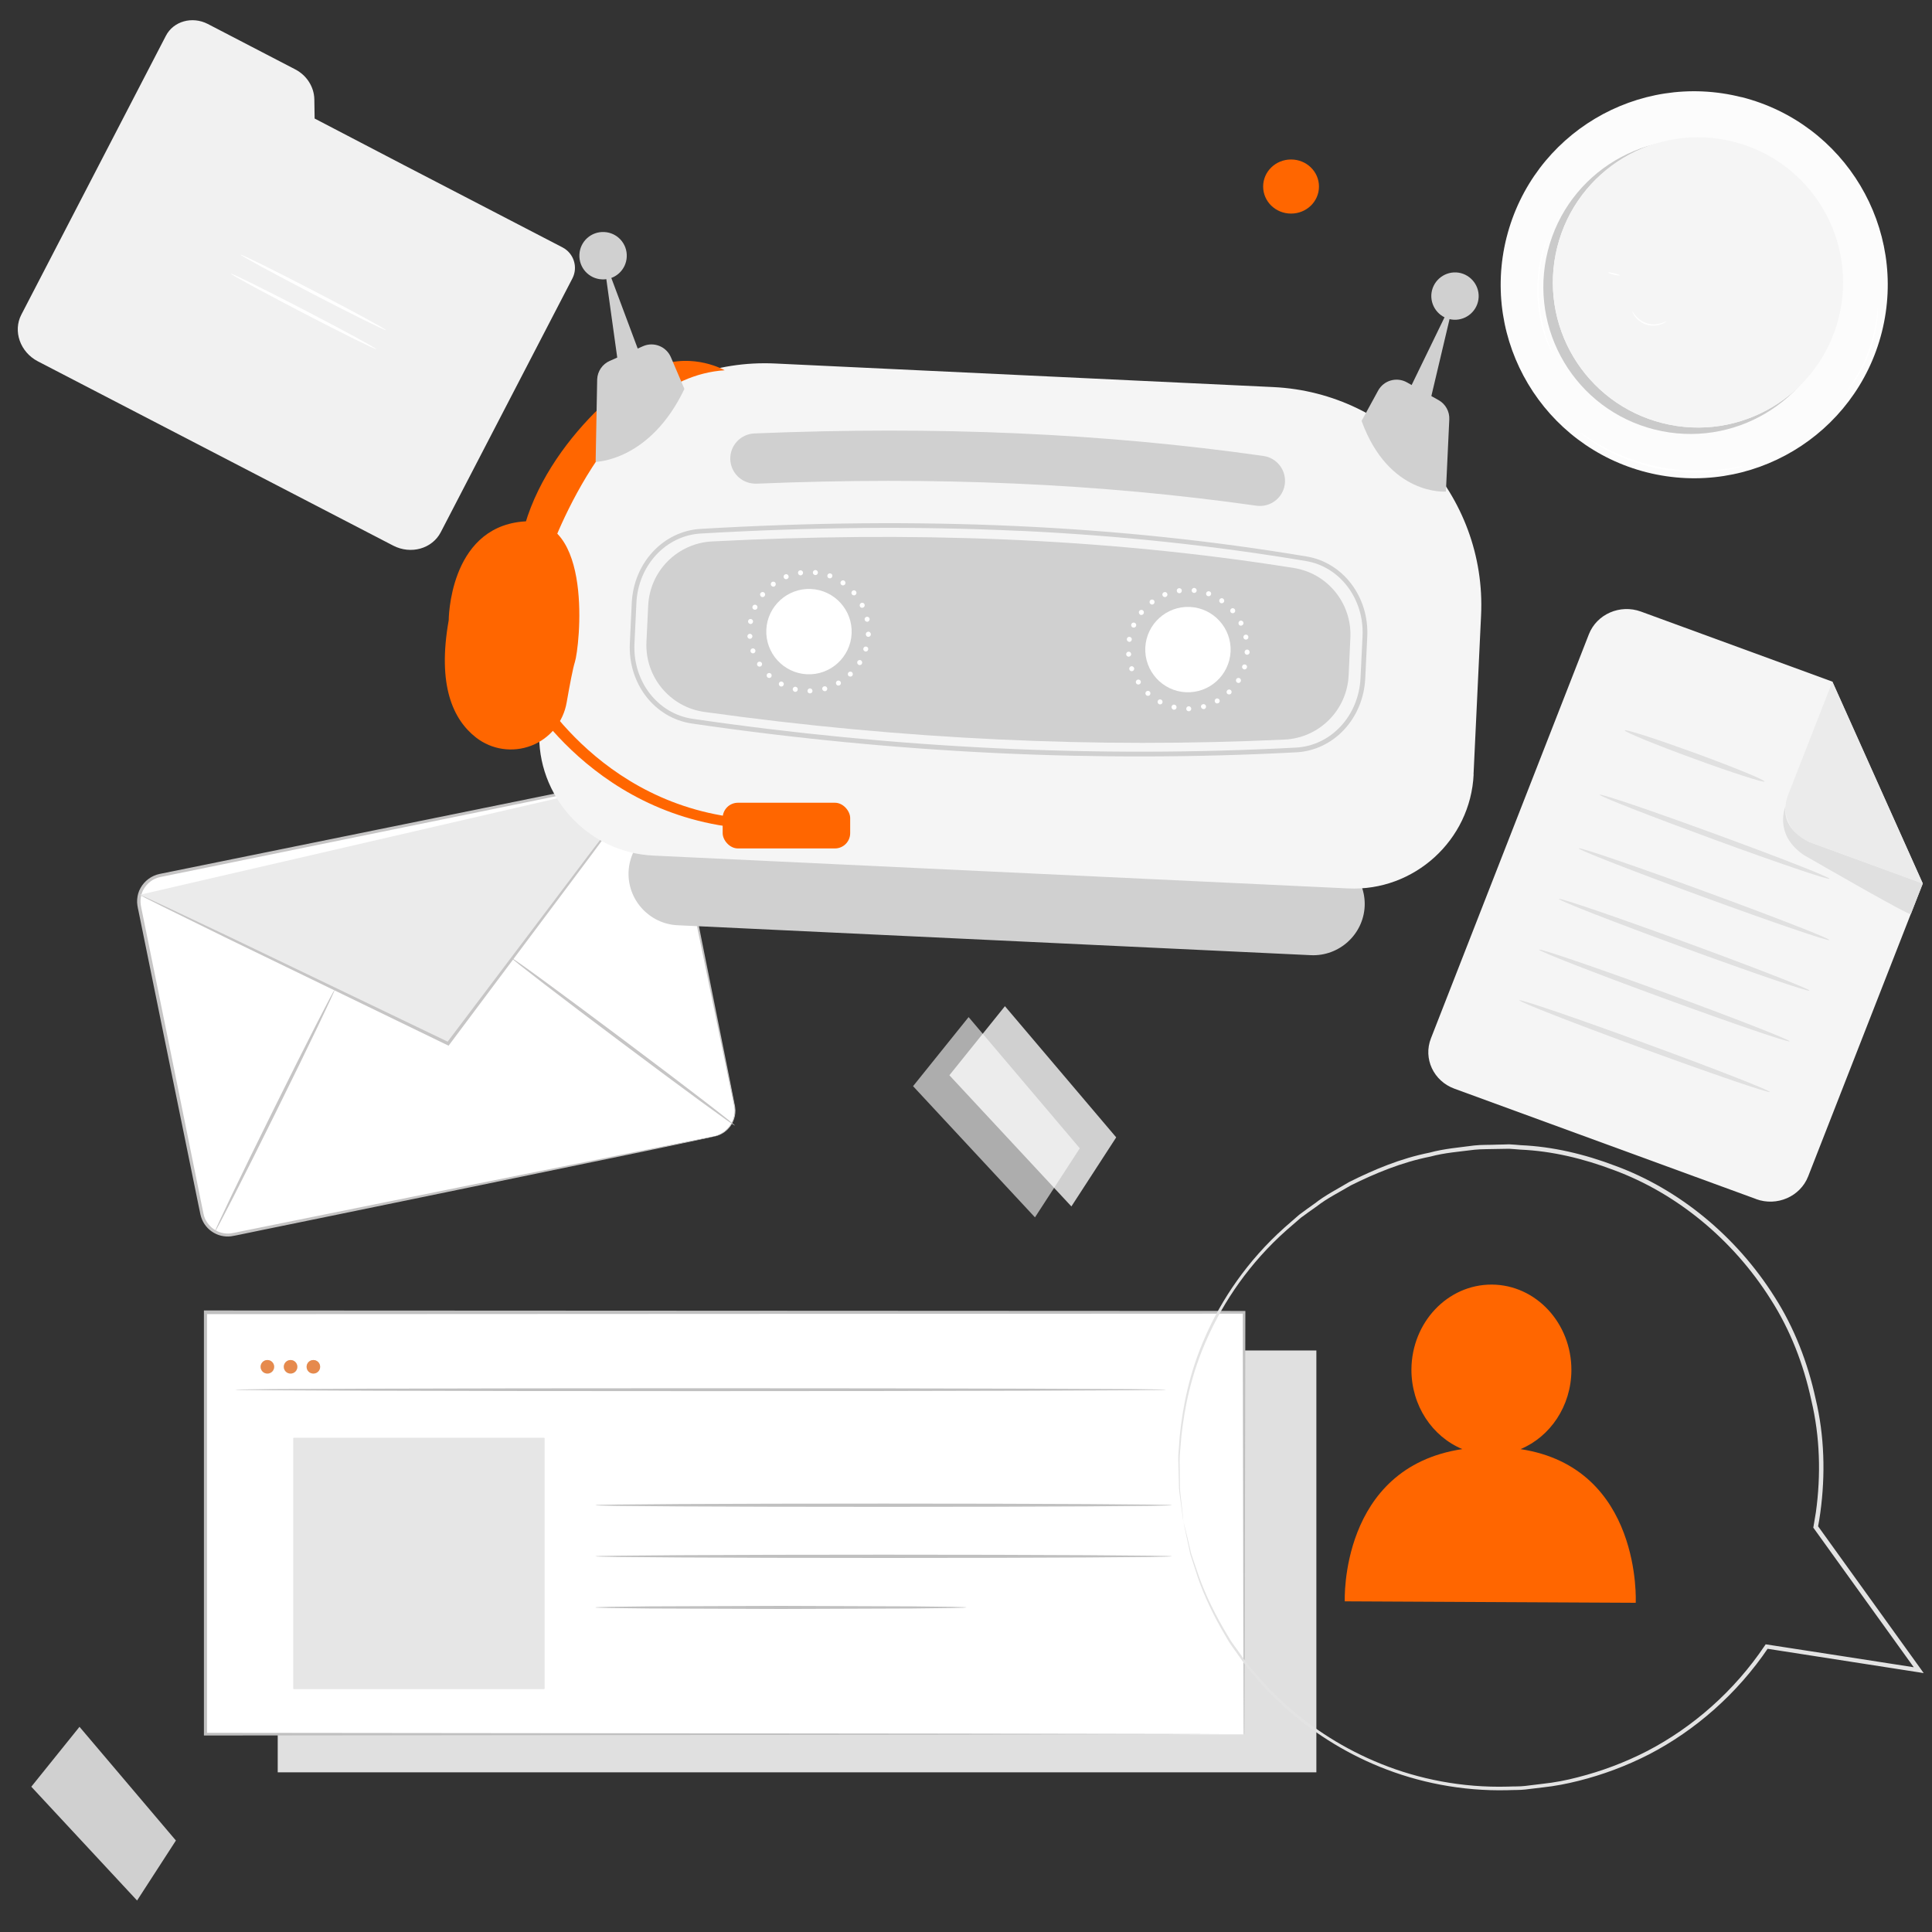 <?xml version="1.0" encoding="UTF-8"?>
<svg id="Layer_1" data-name="Layer 1" xmlns="http://www.w3.org/2000/svg" viewBox="0 0 200 200">
  <rect x="0" y="0" width="200" height="200" fill="#333333" stroke="none"/>
  <defs>
    <style>
      .cls-1 {
        isolation: isolate;
      }

      .cls-1, .cls-2 {
        opacity: .6;
      }

      .cls-1, .cls-3, .cls-4, .cls-5, .cls-6, .cls-7, .cls-8, .cls-9, .cls-10, .cls-11, .cls-12, .cls-13, .cls-14 {
        stroke-width: 0px;
      }

      .cls-1, .cls-10 {
        fill: #fff;
      }

      .cls-15 {
        opacity: .1;
      }

      .cls-16 {
        opacity: .2;
      }

      .cls-4 {
        fill: #d0d0d0;
      }

      .cls-5 {
        fill: #e0e0e0;
      }

      .cls-6 {
        fill: #c6c5c5;
      }

      .cls-7 {
        fill: silver;
      }

      .cls-8 {
        fill: #f60;
      }

      .cls-9 {
        fill: #f1f1f1;
      }

      .cls-11 {
        fill: #e3e3e3;
      }

      .cls-12 {
        fill: #ebebeb;
      }

      .cls-13 {
        fill: #fcfcfc;
      }

      .cls-14 {
        fill: #f5f5f5;
      }
    </style>
  </defs>
  <g>
    <g>
      <path class="cls-13" d="m180.28,10.05c10.72,2.71,17.23,13.59,14.53,24.32-2.71,10.72-13.59,17.23-24.32,14.53-10.72-2.71-17.23-13.59-14.53-24.32,2.71-10.72,13.59-17.23,24.32-14.52h0Z"/>
      <g class="cls-15">
        <path class="cls-10" d="m155.97,24.57c-2.71,10.72,3.8,21.61,14.53,24.32,0,0,4.05-13.49-.62-18.16-4.67-4.67-13.91-6.16-13.91-6.16Z"/>
      </g>
      <path class="cls-13" d="m178.72,14.93c8.16,2.05,13.09,10.33,11.04,18.49-2.05,8.16-10.33,13.09-18.49,11.04-8.16-2.05-13.09-10.33-11.04-18.49,2.05-8.16,10.33-13.09,18.49-11.04Z"/>
      <g class="cls-16">
        <path class="cls-3" d="m178.72,14.93c8.16,2.05,13.09,10.33,11.04,18.49-2.05,8.16-10.33,13.09-18.49,11.04-8.16-2.05-13.09-10.33-11.04-18.49,2.05-8.16,10.33-13.09,18.49-11.04Z"/>
      </g>
      <path class="cls-13" d="m179.45,14.67c8.04,2.03,12.92,10.19,10.89,18.24-2.03,8.04-10.19,12.92-18.24,10.89s-12.92-10.19-10.89-18.24c2.03-8.04,10.19-12.92,18.24-10.89Z"/>
      <path class="cls-14" d="m179.45,14.67c8.04,2.03,12.92,10.19,10.89,18.24-2.03,8.04-10.19,12.92-18.24,10.89s-12.92-10.19-10.89-18.24c2.03-8.04,10.19-12.92,18.24-10.89Z"/>
    </g>
    <path class="cls-10" d="m180.33,48.29s-.06.02-.17.05c-.13.03-.3.07-.51.12-.22.06-.49.11-.8.16-.31.05-.67.13-1.08.16-.2.02-.41.05-.63.07s-.45.02-.68.04c-.47.04-.98.01-1.51.01-1.07-.05-2.24-.17-3.44-.42-1.2-.26-2.32-.62-3.31-1.01-.49-.21-.96-.4-1.38-.62-.21-.11-.42-.2-.61-.31-.19-.11-.38-.22-.55-.31-.36-.19-.66-.4-.92-.58-.27-.17-.5-.33-.67-.48-.17-.13-.31-.24-.41-.31-.09-.08-.14-.12-.13-.12,0,0,.05.03.16.09.11.08.26.17.43.29.18.13.4.29.68.45.27.16.57.37.93.55.17.1.36.2.55.3s.4.19.61.3c.42.21.89.4,1.38.6.99.38,2.1.73,3.3.98,1.19.25,2.36.37,3.41.42.53,0,1.04.03,1.51,0,.23,0,.46-.01.68-.03s.42-.04.63-.06c.4-.02.75-.09,1.08-.13.31-.04.58-.09.8-.13.21-.04.38-.07.5-.1.12-.02.18-.03.18-.02h-.02Z"/>
    <path class="cls-10" d="m172.52,33.24s-.17.18-.53.32c-.36.14-.92.23-1.5.06-.58-.17-1.01-.55-1.24-.86-.23-.32-.3-.56-.28-.55.02-.01.12.21.36.49s.65.62,1.2.78c.54.16,1.07.09,1.43-.02s.55-.24.57-.22h0Z"/>
    <path class="cls-10" d="m167.7,28.52s-.29,0-.63-.08c-.34-.08-.6-.18-.59-.23,0-.04.29,0,.63.08.34.08.6.18.59.23Z"/>
    <path class="cls-10" d="m160.2,24.54s-.04.17-.14.47c-.05.15-.11.33-.16.54-.06.21-.14.46-.19.73-.06.27-.13.57-.18.89-.07.32-.11.67-.15,1.04-.07.74-.12,1.55-.08,2.4.04.85.15,1.66.28,2.39.08.36.15.71.24,1.03.08.32.18.61.26.88.08.27.17.5.26.72.07.21.15.39.21.53.12.29.18.46.18.45s-.09-.15-.23-.43c-.07-.14-.15-.31-.24-.52-.08-.21-.19-.44-.28-.71-.09-.26-.19-.56-.28-.88-.1-.32-.17-.66-.25-1.03-.15-.73-.26-1.55-.3-2.41-.03-.86.01-1.68.1-2.43.05-.37.1-.72.17-1.05.06-.32.14-.62.21-.9.06-.28.15-.51.21-.73s.13-.4.19-.54c.12-.3.18-.46.19-.45h-.02Z"/>
    <path class="cls-10" d="m194.4,31.74s.02.13.01.37c0,.24-.03.58-.07,1-.1.84-.33,2.01-.77,3.23s-1.02,2.27-1.49,2.97c-.24.35-.43.64-.59.82-.15.19-.23.28-.24.28s.06-.12.2-.32c.14-.19.32-.48.55-.84.45-.72,1-1.75,1.44-2.97.44-1.21.69-2.36.81-3.2.06-.42.11-.76.12-.99.02-.23.04-.36.05-.36h-.02Z"/>
  </g>
  <g>
    <g>
      <rect class="cls-10" x="17.1" y="85.18" width="56.26" height="37.92" rx="2.73" ry="2.73" transform="translate(-19.89 11.13) rotate(-11.52)"/>
      <path class="cls-6" d="m73.9,117.65s.16-.03.45-.16c.29-.12.71-.34,1.1-.82.37-.46.7-1.21.56-2.09-.18-.88-.39-1.89-.62-3.02-.94-4.56-2.3-11.14-3.98-19.28-.42-2.04-.86-4.16-1.31-6.39-.23-1.11-.47-2.24-.7-3.39-.26-1.1-1.34-1.96-2.51-1.94-.56.02-1.19.21-1.79.32-.61.12-1.22.25-1.84.38-1.24.25-2.49.51-3.77.77-2.55.52-5.18,1.06-7.87,1.61-10.77,2.2-22.6,4.61-35.02,7.15-.73.14-1.38.63-1.74,1.28-.18.32-.29.69-.31,1.05-.03.37.05.73.13,1.12.31,1.54.62,3.05.93,4.57.62,3.03,1.22,6.01,1.82,8.94,1.19,5.86,2.34,11.51,3.43,16.9l.21,1.01c.06.32.19.62.37.88.35.53.91.93,1.52,1.08.3.08.62.1.93.06.3-.04.64-.12.97-.19.65-.13,1.29-.26,1.93-.39,2.55-.52,5.03-1.02,7.42-1.5,4.79-.97,9.25-1.87,13.32-2.69,8.14-1.63,14.73-2.96,19.3-3.88,2.27-.45,4.04-.8,5.25-1.04.59-.11,1.05-.2,1.37-.26.31-.06.47-.08.47-.08,0,0-.16.05-.46.11-.32.07-.77.17-1.36.29-1.21.25-2.97.62-5.23,1.1-4.56.94-11.14,2.3-19.28,3.98-4.07.84-8.53,1.75-13.32,2.74-2.39.49-4.87,1-7.42,1.52-.64.13-1.28.26-1.93.4-.33.06-.64.14-.99.19-.35.05-.71.02-1.05-.06-.69-.17-1.31-.6-1.71-1.2-.2-.3-.34-.64-.42-.99l-.21-1.01c-1.1-5.38-2.26-11.03-3.45-16.89-.6-2.93-1.21-5.91-1.82-8.94-.31-1.51-.62-3.04-.93-4.57-.08-.37-.18-.79-.14-1.21.03-.42.14-.83.35-1.19.4-.73,1.14-1.28,1.97-1.45,12.42-2.53,24.26-4.94,35.02-7.12,2.69-.54,5.32-1.08,7.87-1.6,1.28-.26,2.53-.51,3.77-.77.62-.12,1.23-.25,1.84-.38.3-.06.61-.12.91-.18s.61-.14.93-.13c1.3-.01,2.49.93,2.78,2.15.23,1.15.47,2.29.69,3.41.45,2.22.88,4.36,1.29,6.4,1.63,8.14,2.96,14.73,3.88,19.3.23,1.14.43,2.15.6,3.04.14.91-.22,1.68-.61,2.15-.4.47-.84.69-1.14.8-.3.11-.46.12-.46.12h.01Z"/>
    </g>
    <g>
      <polyline class="cls-12" points="14.46 92.63 46.38 108.03 67.11 80.46"/>
      <path class="cls-6" d="m67.11,80.46s-.03.05-.09.15c-.08.11-.18.25-.3.43-.29.39-.68.93-1.18,1.62-1.05,1.42-2.55,3.44-4.39,5.93-3.75,5.01-8.91,11.91-14.63,19.55l-.08.11-.12-.06c-.14-.06-.28-.14-.42-.2-8.68-4.21-16.54-8.02-22.25-10.79-2.82-1.39-5.12-2.52-6.73-3.31-.77-.39-1.38-.69-1.82-.91-.19-.1-.34-.18-.47-.25-.1-.06-.16-.09-.16-.09,0,0,.06.01.17.06.13.06.29.13.49.21.45.21,1.06.49,1.85.86,1.62.77,3.93,1.86,6.77,3.21,5.73,2.75,13.6,6.53,22.3,10.71.14.07.29.14.42.2l-.21.05c5.75-7.61,10.94-14.49,14.71-19.48,1.88-2.46,3.41-4.46,4.48-5.87.53-.67.93-1.2,1.23-1.58.14-.17.24-.3.32-.41.08-.09.12-.14.12-.13h-.01Z"/>
    </g>
    <path class="cls-6" d="m34.63,102.49c.08.04-2.62,5.68-6.04,12.58-3.42,6.91-6.26,12.47-6.34,12.43s2.62-5.68,6.04-12.58c3.42-6.91,6.26-12.47,6.34-12.43Z"/>
    <path class="cls-6" d="m53.01,99.21c.06-.08,5.27,3.74,11.64,8.52,6.38,4.78,11.49,8.71,11.43,8.79-.06.07-5.27-3.74-11.64-8.52-6.37-4.77-11.49-8.71-11.43-8.78h0Z"/>
  </g>
  <g>
    <g>
      <path class="cls-14" d="m181.81,124.13l-31.25-11.43c-2.16-.79-3.25-3.12-2.43-5.21l16.35-41.83c.82-2.09,3.23-3.14,5.39-2.35l19.81,7.25,9.36,20.9-11.86,30.32c-.82,2.09-3.23,3.14-5.39,2.35h0Z"/>
      <path class="cls-12" d="m189.69,70.56l-4.6,11.77c-.76,1.94.25,4.11,2.26,4.85l11.7,4.28-9.36-20.9h0Z"/>
      <path class="cls-5" d="m184.85,83.43s-1.27,2.8,1.72,4.97c.11.08.23.16.35.22,1.43.82,10.81,6.23,10.89,6.01.1-.24,1.24-3.16,1.24-3.16l-11.7-4.28s-2.89-1.17-2.5-3.76h0Z"/>
    </g>
    <path class="cls-5" d="m182.66,80.9c-.06.15-3.34-.91-7.34-2.37-3.99-1.46-7.18-2.77-7.12-2.92.06-.15,3.34.91,7.34,2.37,3.99,1.46,7.18,2.77,7.12,2.92Z"/>
    <path class="cls-5" d="m189.39,90.97c-.06.15-5.43-1.67-12-4.08s-11.85-4.47-11.79-4.62c.06-.15,5.43,1.67,12,4.08,6.57,2.4,11.85,4.47,11.79,4.62Z"/>
    <path class="cls-5" d="m189.36,97.31c-.06.15-5.91-1.85-13.07-4.47-7.16-2.62-12.92-4.87-12.86-5.02.06-.15,5.91,1.85,13.07,4.47s12.92,4.87,12.86,5.01h0Z"/>
    <path class="cls-5" d="m187.31,102.55c-.06.15-5.91-1.85-13.07-4.47-7.16-2.62-12.92-4.87-12.86-5.02.06-.15,5.91,1.85,13.07,4.47,7.16,2.62,12.92,4.87,12.86,5.01Z"/>
    <path class="cls-5" d="m185.26,107.8c-.06.15-5.91-1.85-13.07-4.47-7.16-2.62-12.92-4.87-12.86-5.02.06-.15,5.91,1.85,13.07,4.47s12.92,4.87,12.86,5.02h0Z"/>
    <path class="cls-5" d="m183.21,113.04c-.06.15-5.91-1.85-13.07-4.47s-12.92-4.87-12.86-5.02c.06-.15,5.91,1.85,13.07,4.47,7.16,2.62,12.92,4.87,12.86,5.02Z"/>
  </g>
  <polygon class="cls-4" points="8.23 178.76 3.24 184.96 14.19 196.74 18.21 190.53 8.23 178.76"/>
  <polygon class="cls-4" points="104.03 104.16 98.28 111.31 110.91 124.89 115.55 117.74 104.03 104.16"/>
  <polygon class="cls-1" points="100.27 105.29 94.52 112.44 107.14 126.02 111.78 118.87 100.27 105.29"/>
  <path class="cls-8" d="m136.54,19.31c0,1.55-1.29,2.8-2.89,2.8s-2.89-1.25-2.89-2.8,1.29-2.8,2.89-2.8,2.89,1.25,2.89,2.8Z"/>
  <path class="cls-4" d="m135.71,98.88l-65.58-3.1c-2.92-.14-5.19-2.64-5.06-5.56h0c.14-2.92,2.64-5.19,5.56-5.06l65.58,3.1c2.92.14,5.19,2.64,5.06,5.56h0c-.14,2.92-2.64,5.19-5.56,5.06Z"/>
  <path class="cls-14" d="m152.55,80.17c-.32,6.81-6.16,12.12-12.97,11.8l-71.95-3.4c-6.81-.32-12.12-6.16-11.8-12.97l.78-16.47c.59-12.41,11.22-22.09,23.63-21.5l51.58,2.44c12.41.59,22.09,11.22,21.5,23.63l-.78,16.47Z"/>
  <path class="cls-4" d="m139.61,69.92c-.17,3.59-3.04,6.47-6.63,6.64-19.43.91-39.49.01-60.06-2.86-3.57-.5-6.17-3.64-6-7.24l.18-3.77c.17-3.58,3.02-6.45,6.6-6.64,20.16-1.04,40.26-.44,60.25,2.75,3.5.56,6.01,3.68,5.84,7.22l-.18,3.9Z"/>
  <g>
    <path class="cls-10" d="m88.16,65.59c-.12,2.44-2.19,4.32-4.62,4.21-2.44-.12-4.32-2.19-4.21-4.62s2.19-4.32,4.62-4.21c2.44.12,4.32,2.19,4.21,4.62Z"/>
    <path class="cls-10" d="m127.39,67.45c-.12,2.44-2.19,4.32-4.62,4.21s-4.32-2.19-4.21-4.62c.12-2.44,2.19-4.32,4.62-4.21,2.44.12,4.32,2.19,4.21,4.62Z"/>
  </g>
  <path class="cls-10" d="m83.59,71.53c0-.15.11-.26.25-.27h0c.15,0,.26.11.27.26h0c0,.14-.11.26-.26.26h0s0,0-.01,0h0c-.14,0-.25-.12-.25-.25Zm-1.33.08c-.14-.04-.22-.18-.19-.32h0c.04-.14.18-.23.32-.19h0c.14.04.22.17.19.32h0c-.03.12-.14.21-.26.2h0s-.03,0-.05,0Zm2.86-.24c-.04-.14.04-.28.19-.32h0c.14-.04.28.04.32.18h0c.04.14-.04.28-.18.32h0s-.06,0-.08,0h0c-.11,0-.21-.08-.24-.19Zm-4.36-.33c-.13-.07-.17-.23-.11-.35h0c.06-.13.22-.18.35-.11h0c.13.07.17.23.11.35h0c-.05.1-.14.14-.24.14h0s-.07,0-.11-.03Zm5.81-.2c-.07-.13-.03-.29.1-.36h0c.12-.07.28-.02.35.1h0c.07.13.03.29-.1.36h0s-.1.03-.14.03h0c-.08,0-.17-.05-.21-.13Zm-7.12-.72c-.1-.09-.12-.26-.02-.37h0c.09-.1.26-.11.37-.02h0c.1.09.11.26.02.37h0c-.05.06-.13.09-.21.08h0c-.06,0-.12-.02-.16-.07Zm8.39-.15c-.1-.1-.1-.27,0-.37h0c.1-.1.27-.1.37,0h0c.1.1.1.27,0,.37h0c-.05.05-.12.07-.19.07h0c-.07,0-.13-.03-.18-.07Zm-9.43-1.07c-.08-.12-.04-.28.07-.36h0c.12-.08.29-.05.37.07h0c.08.12.04.28-.08.36h0s-.1.05-.15.04h0c-.08,0-.16-.05-.21-.12Zm10.45-.09c-.12-.08-.16-.23-.09-.36h0c.08-.12.24-.16.36-.09h0c.12.08.16.24.09.36h0c-.05.09-.14.13-.24.13h0s-.08-.01-.12-.04Zm-11.16-1.35h0c-.05-.13.03-.29.16-.33h0c.13-.05.28.03.33.16h0c.05.13-.03.29-.16.33h0s-.07.02-.1.01h0c-.1,0-.2-.07-.23-.18Zm11.85-.03c-.14-.04-.22-.19-.17-.32h0c.04-.14.19-.21.32-.17h0c.14.04.22.19.17.32h0c-.03.12-.15.19-.26.19h0s-.04,0-.06-.01Zm-12.18-1.54c-.01-.14.1-.27.24-.28h0c.14-.01.27.1.28.24h0c.01.14-.1.27-.24.28h0s-.02,0-.03,0h0c-.13,0-.24-.11-.25-.24Zm12.26-.23s0,0,0,0h0s0,0,0-.02h0c0-.14.13-.25.27-.25h0c.14,0,.25.13.25.27h0s0,0,0,.01h0s0,0,0,.01h0c0,.14-.13.25-.27.25h0c-.14,0-.25-.13-.25-.27Zm0-.03h0s0,0,0,0Zm-11.97-1.04c-.15-.03-.24-.16-.22-.3h0c.03-.15.16-.24.3-.21h0c.14.02.24.16.21.3h0c-.02.13-.14.23-.27.22h0s-.02,0-.03,0Zm11.85-.43c-.03-.14.06-.28.2-.31h0c.14-.03.28.06.31.2h0c.03.14-.06.28-.2.31h0s-.04,0-.07,0h0c-.11,0-.22-.09-.24-.21Zm-11.47-1.06c-.13-.06-.19-.21-.13-.35h0c.06-.13.21-.19.35-.13h0c.13.06.19.21.13.35h0c-.05.1-.15.16-.25.15h0s-.06-.01-.09-.02Zm10.98-.33h0c-.06-.13,0-.29.12-.35h0c.13-.06.28-.01.35.12h0c.06.13.01.28-.12.35h0s-.09.03-.13.03h0c-.09,0-.18-.06-.22-.14Zm-10.24-1.02c-.11-.1-.13-.26-.04-.37h0c.09-.11.26-.13.37-.04h0c.11.09.13.25.04.37h0c-.06.07-.14.1-.22.1h0c-.05,0-.11-.02-.15-.05Zm9.42-.21h0c-.09-.11-.08-.27.03-.37h0c.11-.09.28-.08.37.03h0c.09.11.08.27-.03.37h0c-.05.04-.12.07-.18.06h0c-.07,0-.14-.03-.19-.09Zm-8.36-.91c-.08-.11-.06-.28.05-.37h0c.12-.08.28-.06.37.05h0c.08.12.06.28-.05.37h0c-.05.04-.11.06-.17.05h0c-.07,0-.14-.04-.19-.1Zm7.27-.08h0c-.12-.08-.14-.25-.06-.36h0c.08-.12.25-.15.36-.07h0c.12.09.15.25.07.37h0c-.06.07-.14.11-.23.11h0s-.09-.01-.14-.04Zm-5.97-.75c-.06-.14,0-.29.14-.34h0c.13-.06.29,0,.34.14h0c.06.13,0,.28-.14.34h0s-.07.02-.11.02h0c-.1,0-.19-.07-.23-.16Zm4.67.06h0c-.13-.05-.2-.2-.15-.34h0c.05-.13.2-.2.34-.15h0c.14.05.21.2.15.33h0c-.04.11-.15.18-.25.17h0s-.06,0-.08-.02Zm-3.2-.53c-.02-.14.08-.28.22-.29h0c.14-.02.28.07.3.22h0c.02.14-.08.28-.22.3h0s-.03,0-.05,0h0c-.12,0-.23-.1-.24-.22Zm1.77.2h0c-.14-.02-.25-.14-.23-.29h0c.02-.14.14-.24.29-.23h0c.14.02.24.14.23.29h0c-.02.14-.14.24-.27.23h0s-.01,0-.02,0Z"/>
  <path class="cls-10" d="m122.8,73.38c0-.15.11-.26.25-.27h0c.15,0,.26.11.27.26h0c0,.14-.11.26-.26.26h0s0,0-.01,0h0c-.14,0-.25-.12-.25-.25Zm-1.33.08c-.14-.04-.22-.18-.19-.32h0c.04-.14.18-.23.32-.19h0c.14.04.22.17.19.32h0c-.03.12-.14.21-.26.2h0s-.03,0-.05,0Zm2.86-.24c-.04-.14.04-.28.19-.32h0c.14-.04.28.04.32.18h0c.04.14-.04.28-.18.32h0s-.06,0-.08,0h0c-.11,0-.21-.08-.24-.19Zm-4.36-.33c-.13-.07-.17-.23-.11-.35h0c.06-.13.22-.18.35-.11h0c.13.07.17.23.11.35h0c-.05.1-.14.14-.24.14h0s-.07,0-.11-.03Zm5.81-.2c-.07-.13-.03-.29.1-.36h0c.12-.07.28-.02.35.1h0c.07.13.03.29-.1.36h0s-.1.03-.14.03h0c-.08,0-.17-.05-.21-.13Zm-7.12-.72c-.1-.09-.12-.26-.02-.37h0c.09-.1.26-.11.37-.02h0c.1.09.11.26.02.37h0c-.05.06-.13.09-.21.08h0c-.06,0-.12-.02-.16-.07Zm8.39-.15c-.1-.1-.1-.27,0-.37h0c.1-.1.27-.1.37,0h0c.1.1.1.27,0,.37h0c-.05.05-.12.07-.19.07h0c-.07,0-.13-.03-.18-.07Zm-9.43-1.07c-.08-.12-.04-.28.07-.36h0c.12-.08.29-.05.37.07h0c.08.12.04.28-.08.36h0s-.1.05-.15.04h0c-.08,0-.16-.05-.21-.12Zm10.45-.09c-.12-.08-.16-.23-.09-.36h0c.08-.12.24-.16.36-.09h0c.12.08.16.24.09.36h0c-.05.09-.14.13-.24.13h0s-.08-.01-.12-.04Zm-11.16-1.35h0c-.05-.13.03-.29.16-.33h0c.13-.05.28.03.33.16h0c.05.13-.03.29-.16.33h0s-.07.02-.1.01h0c-.1,0-.2-.07-.23-.18Zm11.85-.03c-.14-.04-.22-.19-.17-.32h0c.04-.14.19-.21.32-.17h0c.14.04.22.19.17.32h0c-.03.12-.15.19-.26.19h0s-.04,0-.06-.01Zm-12.18-1.54c-.01-.14.1-.27.24-.28h0c.14-.01.27.1.28.24h0c.01.14-.1.27-.24.28h0s-.02,0-.03,0h0c-.13,0-.24-.11-.25-.24Zm12.26-.23s0,0,0,0h0s0,0,0-.02h0c0-.14.13-.25.27-.25h0c.14,0,.25.13.25.27h0s0,0,0,.01h0s0,0,0,.01h0c0,.14-.13.25-.27.25h0c-.14,0-.25-.13-.25-.27Zm0-.03h0s0,0,0,0Zm-11.97-1.04c-.15-.03-.24-.16-.22-.3h0c.03-.15.16-.24.3-.21h0c.14.02.24.16.21.3h0c-.02.13-.14.23-.27.22h0s-.02,0-.03,0Zm11.85-.43c-.03-.14.06-.28.2-.31h0c.14-.03.28.06.31.2h0c.03.14-.06.28-.2.31h0s-.04,0-.07,0h0c-.11,0-.22-.09-.24-.21Zm-11.47-1.06c-.13-.06-.19-.21-.13-.35h0c.06-.13.21-.19.35-.13h0c.13.06.19.21.13.35h0c-.05.1-.15.16-.25.15h0s-.06-.01-.09-.02Zm10.98-.33h0c-.06-.13,0-.29.12-.35h0c.13-.06.28-.01.35.12h0c.06.13.01.28-.12.35h0s-.09.03-.13.03h0c-.09,0-.18-.06-.22-.14Zm-10.24-1.02c-.11-.1-.13-.26-.04-.37h0c.09-.11.26-.13.37-.04h0c.11.09.13.25.04.37h0c-.06.07-.14.1-.22.1h0c-.05,0-.11-.02-.15-.05Zm9.42-.21h0c-.09-.11-.08-.27.03-.37h0c.11-.09.28-.08.37.03h0c.09.11.08.27-.03.37h0c-.05.04-.12.07-.18.06h0c-.07,0-.14-.03-.19-.09Zm-8.36-.91c-.08-.11-.06-.28.05-.37h0c.12-.08.28-.06.37.05h0c.08.12.06.28-.05.37h0c-.05.04-.11.06-.17.05h0c-.07,0-.14-.04-.19-.1Zm7.27-.08h0c-.12-.08-.14-.25-.06-.36h0c.08-.12.25-.15.36-.07h0c.12.09.15.25.07.37h0c-.06.07-.14.11-.23.11h0s-.09-.01-.14-.04Zm-5.97-.75c-.06-.14,0-.29.14-.34h0c.13-.06.29,0,.34.14h0c.06.13,0,.28-.14.34h0s-.07.03-.11.02h0c-.1,0-.19-.07-.23-.16Zm4.67.06h0c-.13-.05-.2-.2-.15-.34h0c.05-.13.2-.2.34-.15h0c.14.05.21.2.15.33h0c-.04.11-.15.18-.25.17h0s-.06,0-.08-.02Zm-3.2-.53c-.02-.14.08-.28.22-.29h0c.14-.02.28.07.3.22h0c.02.14-.08.28-.22.3h0s-.03,0-.05,0h0c-.12,0-.23-.1-.24-.22Zm1.77.2h0c-.14-.02-.25-.14-.23-.29h0c.02-.14.14-.24.29-.23h0c.14.02.24.14.23.29h0c-.02.14-.14.24-.27.23h0s-.01,0-.02,0Z"/>
  <path class="cls-4" d="m148.17,30.53c-.06,1.35.98,2.5,2.33,2.57,1.35.06,2.5-.98,2.57-2.33.06-1.35-.98-2.5-2.33-2.57-1.35-.06-2.5.98-2.57,2.33Z"/>
  <path class="cls-4" d="m149.67,50.89s-5.89.47-8.72-7.32l1.71-3.13c.58-1.07,1.92-1.45,2.98-.86l3.28,1.84c.72.4,1.15,1.18,1.11,2l-.35,7.47Z"/>
  <path class="cls-4" d="m150.34,31.84l-2.51,10.61c-.06.25-.24.46-.49.55-.24.09-.52.05-.73-.1l-.57-.42c-.5-.37-.67-1.04-.4-1.61l4.43-9.12c.07-.15.29-.07.25.09Z"/>
  <path class="cls-4" d="m78.07,50.06c-1.33-.06-2.41-1.13-2.47-2.49-.06-1.43,1.06-2.64,2.49-2.7,18.94-.78,36.18-.02,52.7,2.33,1.42.2,2.41,1.52,2.21,2.94-.2,1.42-1.51,2.41-2.94,2.21-16.21-2.3-33.14-3.05-51.76-2.28-.08,0-.16,0-.23,0Z"/>
  <path class="cls-4" d="m103.19,77.96c-10.49-.5-21.03-1.52-31.56-3.06-3.86-.56-6.63-4.13-6.43-8.3l.2-4.2c.2-4.13,3.26-7.42,7.12-7.65,22.79-1.34,43.32-.4,62.76,2.86,3.76.63,6.45,4.19,6.26,8.27l-.21,4.35c-.2,4.16-3.27,7.45-7.15,7.65-10.22.54-20.58.57-30.99.08Zm2.41-23c-10.54-.5-21.5-.4-33.06.27-3.61.21-6.48,3.3-6.66,7.19l-.2,4.2c-.19,3.91,2.4,7.26,6.01,7.79,20.97,3.06,41.98,4.07,62.46,2.98,3.63-.19,6.5-3.28,6.69-7.19l.21-4.35c.18-3.84-2.33-7.18-5.85-7.77-9.55-1.6-19.37-2.65-29.6-3.13Z"/>
  <g>
    <path class="cls-8" d="m79.04,85.86c-17.47-.36-25.17-14.77-25.24-14.91l1.24-.4c.07.14,7.47,13.96,24.08,14.29l-.07,1.01Z"/>
    <rect class="cls-8" x="74.81" y="83.1" width="13.2" height="4.73" rx="1.58" ry="1.58"/>
  </g>
  <g>
    <path class="cls-8" d="m56.67,57.85s6.22-18.73,18.35-19.52c0,0-3.2-1.85-6.91-.45-3.71,1.4-13.67,9.93-14.47,20.19,2.33,1,3.04-.22,3.04-.22Z"/>
    <path class="cls-8" d="m54,54c-7.54.77-7.55,10.21-7.55,10.21-1.2,6.73.45,10.29,2.83,12.14,1.63,1.27,3.8,1.58,5.72.84,1.92-.74,3.31-2.44,3.66-4.47.32-1.83.65-3.57.85-4.18.48-1.48,2.03-15.31-5.51-14.54Z"/>
  </g>
  <path class="cls-4" d="m64.88,26.59c-.06,1.35-1.21,2.4-2.57,2.33-1.35-.06-2.4-1.21-2.33-2.57.06-1.35,1.21-2.4,2.57-2.33,1.35.06,2.4,1.21,2.33,2.57Z"/>
  <path class="cls-4" d="m61.67,47.81s5.62-.07,9.18-7.55l-1.4-3.28c-.48-1.12-1.78-1.63-2.89-1.14l-3.44,1.52c-.76.33-1.26,1.07-1.3,1.89l-.16,8.56Z"/>
  <path class="cls-4" d="m62.86,27.63c-.06-.15-.28-.09-.26.07l1.51,10.85c.03.25.19.46.41.57s.49.09.7-.03l.64-.39c.53-.32.76-.98.55-1.56l-3.55-9.5Z"/>
  <g>
    <path class="cls-9" d="m41.83,17.1l-9.26-4.83-.03-1.98c-.02-1.28-.78-2.49-1.98-3.11l-9.05-4.7c-1.61-.83-3.56-.29-4.34,1.23l-.55,1.06L2.21,32.57c-.89,1.71-.12,3.88,1.7,4.83l36.79,19.08c1.83.95,4.04.33,4.93-1.39l13.62-26.26c.61-1.17.15-2.61-1.02-3.22l-16.4-8.51h0Z"/>
    <path class="cls-10" d="m39.97,34.18c-.04.08-3.45-1.6-7.6-3.76s-7.49-3.97-7.45-4.05,3.44,1.6,7.6,3.76,7.49,3.97,7.44,4.05Z"/>
    <path class="cls-10" d="m38.95,36.14c-.04.08-3.45-1.6-7.6-3.76s-7.49-3.97-7.45-4.05,3.44,1.6,7.6,3.76,7.49,3.97,7.44,4.05Z"/>
  </g>
  <g>
    <g>
      <g>
        <rect class="cls-5" x="28.75" y="139.8" width="107.52" height="43.67"/>
        <rect class="cls-10" x="21.24" y="135.87" width="107.52" height="43.67"/>
        <path class="cls-7" d="m128.76,179.55s0-.27-.01-.78c0-.52,0-1.27-.01-2.27,0-2-.01-4.92-.03-8.69-.01-7.54-.04-18.44-.06-31.94l.12.12c-27.35.01-65.43.03-107.51.05h0l.17-.17c0,15.29,0,30.06,0,43.67l-.16-.16c31.16.03,58.01.06,77.09.08,9.55.02,17.15.03,22.36.04,2.6,0,4.62.01,5.99.02.68,0,1.19,0,1.55,0s.53,0,.53,0c0,0-.17,0-.51,0-.35,0-.86,0-1.53,0-1.36,0-3.36,0-5.95.02-5.21,0-12.8.02-22.33.04-19.11.02-46,.04-77.2.08h-.16v-.16c0-13.62,0-28.38,0-43.67v-.17h.18c42.09.02,80.16.04,107.51.05h.12v.12c-.03,13.52-.05,24.45-.06,32.01-.01,3.76-.02,6.68-.03,8.66,0,.98,0,1.73-.01,2.25,0,.51-.01.76-.01.76h0Z"/>
      </g>
      <g>
        <rect class="cls-7" x="30.38" y="148.86" width="25.97" height="25.97"/>
        <rect class="cls-1" x="30.38" y="148.86" width="25.97" height="25.97"/>
      </g>
      <g>
        <path class="cls-7" d="m121.32,155.82c0,.09-13.37.17-29.84.17s-29.85-.07-29.85-.17,13.36-.17,29.85-.17,29.84.08,29.84.17Z"/>
        <path class="cls-7" d="m121.32,161.11c0,.09-13.37.17-29.84.17s-29.85-.08-29.85-.17,13.36-.17,29.85-.17,29.84.08,29.84.17Z"/>
        <path class="cls-7" d="m100.05,166.4s-.13.02-.39.03c-.29,0-.66.02-1.12.03-1.02.01-2.41.03-4.12.05-3.52.01-8.3.03-13.58.05-5.29-.02-10.07-.04-13.59-.05-1.71-.02-3.1-.04-4.12-.05-.46-.01-.83-.02-1.12-.03-.26,0-.39-.02-.39-.03s.13-.02.39-.03c.29,0,.66-.02,1.12-.03,1.02-.01,2.41-.03,4.12-.05,3.52-.01,8.3-.03,13.59-.05,5.28.02,10.07.04,13.58.05,1.71.02,3.1.04,4.12.05.46.01.83.02,1.12.03.26,0,.39.02.39.03Z"/>
      </g>
    </g>
    <path class="cls-7" d="m24.34,143.86c0-.08,21.58-.15,48.18-.15s48.19.07,48.19.15-21.57.15-48.19.15-48.18-.07-48.18-.15Z"/>
    <g>
      <g>
        <path class="cls-7" d="m28.38,141.49c0,.39-.31.7-.7.7s-.7-.31-.7-.7.31-.7.7-.7.7.31.7.7Z"/>
        <path class="cls-7" d="m30.78,141.49c0,.39-.31.7-.7.7s-.7-.31-.7-.7.31-.7.7-.7.7.31.7.7Z"/>
        <path class="cls-7" d="m33.14,141.49c0,.39-.31.7-.7.7s-.7-.31-.7-.7.31-.7.7-.7.7.31.7.7Z"/>
      </g>
      <g class="cls-2">
        <path class="cls-8" d="m28.38,141.49c0,.39-.31.7-.7.7s-.7-.31-.7-.7.31-.7.7-.7.7.31.7.7Z"/>
        <path class="cls-8" d="m30.78,141.49c0,.39-.31.7-.7.7s-.7-.31-.7-.7.31-.7.7-.7.7.31.7.7Z"/>
        <path class="cls-8" d="m33.14,141.49c0,.39-.31.7-.7.7s-.7-.31-.7-.7.31-.7.7-.7.7.31.7.7Z"/>
      </g>
    </g>
  </g>
  <g>
    <path class="cls-11" d="m122.52,157.6s-.04-.19-.09-.58c-.05-.41-.13-.98-.23-1.73-.04-.38-.13-.8-.15-1.28-.01-.48-.03-.99-.04-1.55,0-.56-.05-1.16-.03-1.81.05-.64.1-1.33.15-2.05.3-2.88.95-6.44,2.64-10.24,1.66-3.79,4.32-7.82,8.22-11.3.49-.43.99-.86,1.49-1.3.53-.41,1.09-.79,1.64-1.19,1.08-.85,2.33-1.48,3.55-2.21,2.54-1.27,5.3-2.44,8.32-3.04,1.49-.41,3.05-.53,4.62-.74.79-.09,1.59-.05,2.4-.09.4,0,.81-.02,1.21-.03.41.01.81.06,1.22.09,3.27.14,6.6.92,9.82,2.15,6.48,2.39,12.43,7.19,16.44,13.55,2.03,3.17,3.44,6.8,4.26,10.59.9,3.78,1.02,7.79.48,11.74-.07.51-.15,1.02-.25,1.52l-.04-.18c3.64,5.07,7.21,10.02,10.67,14.83l.32.45-.55-.09c-5.43-.84-10.69-1.67-15.75-2.45l.22-.09c-3.24,4.8-7.6,8.57-12.33,11.03-2.38,1.22-4.84,2.13-7.31,2.75-1.23.31-2.47.55-3.7.68-.62.07-1.22.15-1.83.22-.61.07-1.22.04-1.81.07-4.81.12-9.33-.83-13.22-2.41-3.9-1.58-7.17-3.77-9.8-6.1-.64-.61-1.26-1.2-1.86-1.77-.55-.63-1.08-1.24-1.59-1.83-.54-.58-.95-1.22-1.39-1.82-.41-.61-.87-1.16-1.2-1.77-1.42-2.36-2.4-4.51-3.02-6.32-.29-.91-.56-1.71-.78-2.41-.15-.71-.28-1.31-.39-1.81-.1-.48-.17-.84-.23-1.1-.05-.25-.07-.37-.07-.37,0,0,.04.12.1.37.07.26.15.62.27,1.1.11.49.25,1.08.42,1.79.23.7.51,1.49.82,2.39.64,1.79,1.64,3.92,3.07,6.25.33.6.8,1.14,1.21,1.75.43.59.84,1.23,1.39,1.79.52.59,1.04,1.19,1.59,1.81.6.57,1.22,1.15,1.86,1.75,2.62,2.3,5.87,4.45,9.74,6,3.85,1.55,8.33,2.47,13.09,2.34.6-.03,1.2,0,1.79-.07.6-.07,1.2-.15,1.81-.22,1.22-.13,2.44-.36,3.65-.68,2.44-.62,4.86-1.52,7.21-2.73,4.67-2.44,8.96-6.16,12.15-10.91l.08-.12.14.02c5.06.78,10.32,1.59,15.75,2.44l-.23.37c-3.46-4.8-7.03-9.76-10.67-14.83l-.06-.08.02-.1c.09-.5.17-.99.25-1.49.54-3.89.42-7.85-.47-11.58-.8-3.74-2.19-7.31-4.2-10.45-3.95-6.27-9.8-11.01-16.21-13.38-3.18-1.21-6.46-1.99-9.69-2.13-.4-.03-.8-.07-1.2-.09l-1.2.02c-.8.03-1.59,0-2.37.08-1.55.2-3.1.31-4.57.71-2.98.59-5.71,1.73-8.23,2.98-1.21.72-2.46,1.33-3.53,2.17-.55.39-1.1.77-1.63,1.17-.5.43-.99.86-1.48,1.28-3.87,3.43-6.52,7.41-8.2,11.16-1.71,3.75-2.38,7.28-2.7,10.14-.06.72-.12,1.41-.17,2.04-.03.64,0,1.24,0,1.8,0,.56.01,1.07.02,1.55.01.47.09.89.12,1.27.08.75.14,1.32.19,1.73.04.39.05.59.05.59h.01Z"/>
    <path class="cls-8" d="m157.41,150.01c3.06-1.28,5.24-4.44,5.26-8.16.02-4.87-3.67-8.85-8.24-8.87-4.57-.02-8.29,3.91-8.32,8.79-.01,3.75,2.17,6.95,5.27,8.24-12.73,1.91-12.17,15.76-12.17,15.76l30.12.15s.69-13.99-11.94-15.91h0Z"/>
  </g>
</svg>